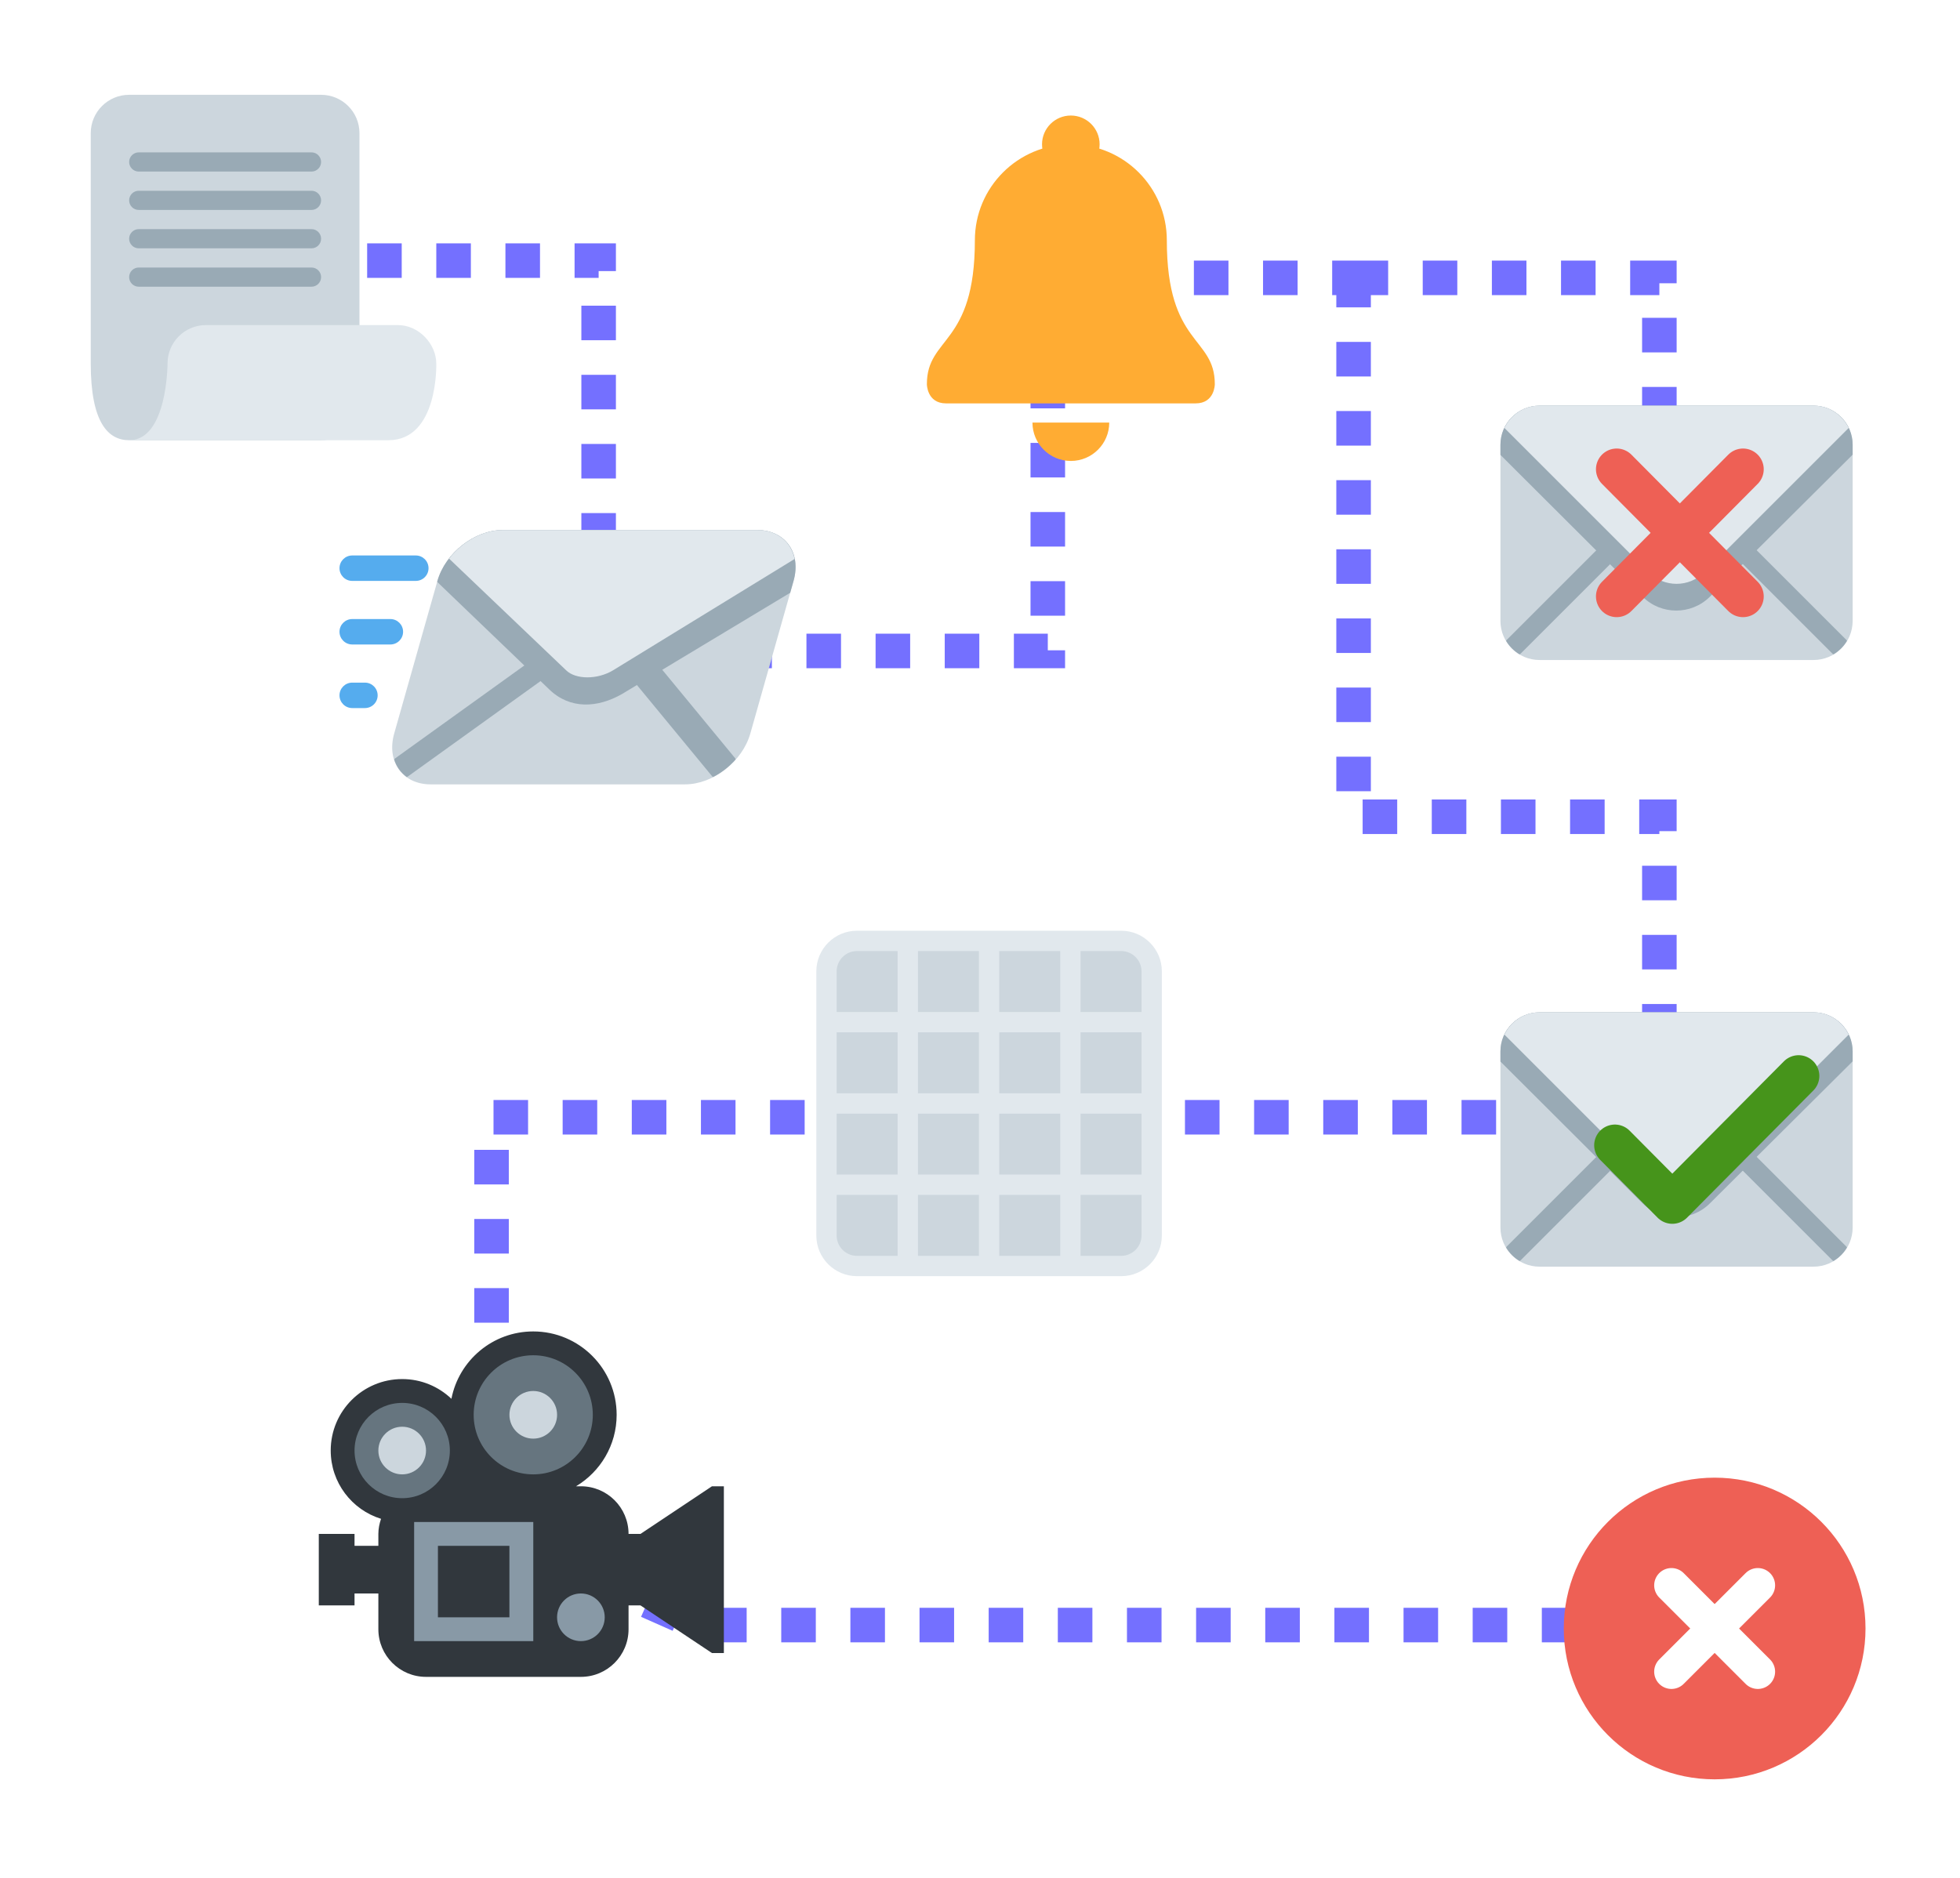<svg width="216" height="207" viewBox="0 0 216 207" fill="none" xmlns="http://www.w3.org/2000/svg">
<path d="M40.461 28.727H65.972V71.754H115.472V30.631H149.171M181.346 179.131H77.396L54.169 168.85V123.158H118.519H182.869V90.031H149.171V30.631M149.171 30.631H182.869V65.471" stroke="#7470FF" stroke-width="3.808" stroke-dasharray="3.81 3.81"/>
<g filter="url(#filter0_d_2008_3744)">
<path d="M47.226 62.632C47.226 63.406 46.598 64.034 45.824 64.034H38.816C38.042 64.034 37.414 63.406 37.414 62.632C37.414 61.858 38.042 61.23 38.816 61.23H45.824C46.598 61.23 47.226 61.858 47.226 62.632ZM44.422 69.641C44.422 70.414 43.795 71.042 43.021 71.042H38.816C38.042 71.042 37.414 70.414 37.414 69.641C37.414 68.867 38.042 68.239 38.816 68.239H43.021C43.795 68.239 44.422 68.867 44.422 69.641ZM41.619 76.649C41.619 77.424 40.991 78.051 40.217 78.051H38.816C38.042 78.051 37.414 77.424 37.414 76.649C37.414 75.874 38.042 75.247 38.816 75.247H40.217C40.991 75.247 41.619 75.874 41.619 76.649Z" fill="#55ACEE"/>
<path d="M82.69 80.854C81.813 83.951 78.59 86.461 75.494 86.461H47.46C44.364 86.461 42.566 83.951 43.443 80.854L48.206 64.034C49.083 60.938 52.304 58.427 55.401 58.427H83.435C86.531 58.427 88.331 60.938 87.453 64.034L82.69 80.854Z" fill="#CCD6DD"/>
<path d="M61.713 70.532L43.559 83.586C43.511 83.625 43.483 83.674 43.44 83.714C43.69 84.513 44.166 85.176 44.83 85.654C44.879 85.621 44.932 85.607 44.98 85.57L63.135 72.514C63.837 71.966 64.089 71.08 63.697 70.532C63.303 69.984 62.417 69.984 61.713 70.532ZM81.071 83.714C81.05 83.674 81.048 83.625 81.023 83.588L70.266 70.532C69.873 69.984 68.987 69.984 68.282 70.532C67.579 71.08 67.329 71.966 67.721 72.514L78.48 85.57C78.505 85.606 78.552 85.621 78.581 85.654C79.515 85.177 80.367 84.513 81.071 83.714Z" fill="#99AAB5"/>
<path d="M87.453 64.034C88.33 60.938 86.53 58.427 83.434 58.427H55.4C52.304 58.427 49.083 60.938 48.205 64.034L48.176 64.138L60.519 75.985C62.805 78.205 65.829 78.052 68.544 76.505L87.084 65.342L87.453 64.034Z" fill="#99AAB5"/>
<path d="M83.435 58.427H55.401C53.189 58.427 50.931 59.718 49.49 61.578L62.41 73.905C63.459 74.912 65.821 74.927 67.534 73.905L87.57 61.615C87.197 59.735 85.661 58.427 83.435 58.427Z" fill="#E1E8ED"/>
</g>
<g filter="url(#filter1_d_2008_3744)">
<path d="M204.17 135.313C204.17 137.694 202.238 139.626 199.857 139.626H169.666C167.285 139.626 165.354 137.694 165.354 135.313V115.905C165.354 113.523 167.285 111.592 169.666 111.592H199.857C202.238 111.592 204.17 113.523 204.17 115.905V135.313Z" fill="#CCD6DD"/>
<path d="M178.237 125.217L166.039 137.415C166.01 137.445 165.999 137.483 165.975 137.513C166.341 138.128 166.852 138.638 167.467 139.005C167.498 138.981 167.535 138.97 167.564 138.941L179.763 126.742C180.183 126.32 180.183 125.639 179.763 125.217C179.34 124.795 178.659 124.795 178.237 125.217ZM203.546 137.513C203.524 137.483 203.511 137.445 203.482 137.416L191.285 125.217C190.862 124.795 190.181 124.795 189.759 125.217C189.338 125.64 189.338 126.321 189.759 126.742L201.957 138.941C201.985 138.969 202.024 138.981 202.054 139.005C202.67 138.639 203.18 138.128 203.546 137.513Z" fill="#99AAB5"/>
<path d="M199.857 111.592H169.666C167.285 111.592 165.354 113.523 165.354 115.905V117.015L181.018 132.645C183.06 134.686 186.396 134.686 188.44 132.645L204.17 116.993V115.905C204.17 113.523 202.238 111.592 199.857 111.592Z" fill="#99AAB5"/>
<path d="M199.857 111.592H169.667C167.955 111.592 166.488 112.599 165.791 114.045L181.712 129.967C183.396 131.651 186.128 131.651 187.812 129.967L203.734 114.045C203.037 112.599 201.571 111.592 199.857 111.592Z" fill="#E1E8ED"/>
<path d="M198.215 118.601L184.296 132.617L177.969 126.246" stroke="#46941B" stroke-width="4.569" stroke-linecap="round" stroke-linejoin="round"/>
</g>
<g filter="url(#filter2_d_2008_3744)">
<path d="M204.17 68.44C204.17 70.822 202.238 72.753 199.857 72.753H169.666C167.285 72.753 165.354 70.822 165.354 68.44V49.032C165.354 46.65 167.285 44.719 169.666 44.719H199.857C202.238 44.719 204.17 46.65 204.17 49.032V68.44Z" fill="#CCD6DD"/>
<path d="M178.237 58.344L166.039 70.542C166.01 70.573 165.999 70.61 165.975 70.641C166.341 71.255 166.852 71.765 167.467 72.133C167.498 72.108 167.535 72.097 167.564 72.068L179.763 59.869C180.183 59.447 180.183 58.766 179.763 58.344C179.34 57.923 178.659 57.923 178.237 58.344ZM203.546 70.641C203.524 70.61 203.511 70.573 203.482 70.543L191.285 58.344C190.862 57.923 190.181 57.923 189.759 58.344C189.338 58.767 189.338 59.449 189.759 59.869L201.957 72.068C201.985 72.096 202.024 72.108 202.054 72.133C202.67 71.766 203.18 71.255 203.546 70.641Z" fill="#99AAB5"/>
<path d="M199.857 44.719H169.666C167.285 44.719 165.354 46.65 165.354 49.032V50.143L181.018 65.773C183.06 67.814 186.396 67.814 188.44 65.773L204.17 50.12V49.032C204.17 46.65 202.238 44.719 199.857 44.719Z" fill="#99AAB5"/>
<path d="M199.857 44.719H169.667C167.955 44.719 166.488 45.726 165.791 47.172L181.712 63.094C183.396 64.778 186.128 64.778 187.812 63.094L203.734 47.172C203.037 45.726 201.571 44.719 199.857 44.719Z" fill="#E1E8ED"/>
<path d="M192.086 51.727L178.166 65.744" stroke="#EE6055" stroke-width="4.569" stroke-linecap="round" stroke-linejoin="round"/>
<path d="M178.166 51.727L192.086 65.744" stroke="#EE6055" stroke-width="4.569" stroke-linecap="round" stroke-linejoin="round"/>
</g>
<g filter="url(#filter3_d_2008_3744)">
<path d="M128.589 26.485C128.589 38.12 133.877 37.062 133.877 42.35C133.877 42.35 133.877 44.466 131.762 44.466H104.262C102.146 44.466 102.146 42.35 102.146 42.35C102.146 37.062 107.435 38.12 107.435 26.485C107.435 20.645 112.17 15.908 118.012 15.908C123.853 15.908 128.589 20.645 128.589 26.485Z" fill="#FFAC33"/>
<path d="M118.009 19.081C119.761 19.081 121.182 17.66 121.182 15.908C121.182 14.155 119.761 12.735 118.009 12.735C116.257 12.735 114.836 14.155 114.836 15.908C114.836 17.66 116.257 19.081 118.009 19.081Z" fill="#FFAC33"/>
<path d="M118.012 50.811C120.348 50.811 122.243 48.917 122.243 46.581H113.781C113.781 48.917 115.676 50.811 118.012 50.811Z" fill="#FFAC33"/>
</g>
<g filter="url(#filter4_d_2008_3744)">
<path d="M188.961 195.377C197.723 195.377 204.826 188.274 204.826 179.511C204.826 170.749 197.723 163.646 188.961 163.646C180.199 163.646 173.096 170.749 173.096 179.511C173.096 188.274 180.199 195.377 188.961 195.377Z" fill="#EE6055" stroke="#EE6055" stroke-width="1.523" stroke-linecap="round" stroke-linejoin="round"/>
<path d="M193.72 174.752L184.201 184.271" stroke="white" stroke-width="3.808" stroke-linecap="round" stroke-linejoin="round"/>
<path d="M184.201 174.752L193.72 184.271" stroke="white" stroke-width="3.808" stroke-linecap="round" stroke-linejoin="round"/>
</g>
<g filter="url(#filter5_d_2008_3744)">
<path d="M39.071 169.087V170.4H41.697V169.087C41.697 168.501 41.815 167.948 41.992 167.422C38.78 166.428 36.446 163.433 36.446 159.894C36.446 155.543 39.974 152.016 44.324 152.016C46.429 152.016 48.335 152.846 49.748 154.191C50.571 149.96 54.295 146.766 58.766 146.766C63.842 146.766 67.957 150.881 67.957 155.957C67.957 159.306 66.159 162.229 63.48 163.835H64.017C66.918 163.835 69.269 166.186 69.269 169.087H70.582L78.46 163.835H79.773V182.217H78.46L70.582 176.965H69.269V179.591C69.269 182.491 66.918 184.843 64.017 184.843H46.949C44.048 184.843 41.697 182.491 41.697 179.591V175.652H39.071V176.965H35.132V169.087H39.071Z" fill="#31373D"/>
<path d="M52.2 155.957C52.2 159.582 55.14 162.522 58.765 162.522C62.39 162.522 65.33 159.582 65.33 155.957C65.33 152.331 62.39 149.392 58.765 149.392C55.14 149.392 52.2 152.33 52.2 155.957Z" fill="#66757F"/>
<path d="M58.767 158.583C57.316 158.583 56.141 157.407 56.141 155.957C56.141 154.506 57.316 153.331 58.767 153.331C60.217 153.331 61.393 154.506 61.393 155.957C61.393 157.407 60.217 158.583 58.767 158.583Z" fill="#CCD6DD"/>
<path d="M44.324 165.148C41.424 165.148 39.072 162.796 39.072 159.896C39.072 156.995 41.424 154.644 44.324 154.644C47.225 154.644 49.576 156.995 49.576 159.896C49.576 162.796 47.225 165.148 44.324 165.148Z" fill="#66757F"/>
<path d="M44.323 162.522C42.873 162.522 41.697 161.346 41.697 159.896C41.697 158.445 42.873 157.27 44.323 157.27C45.773 157.27 46.949 158.445 46.949 159.896C46.949 161.346 45.773 162.522 44.323 162.522Z" fill="#CCD6DD"/>
<path d="M58.77 167.773H45.64V180.903H58.77V167.773Z" fill="#8899A6"/>
<path d="M56.139 170.4H48.261V178.278H56.139V170.4Z" fill="#31373D"/>
<path d="M64.017 180.903C62.566 180.903 61.391 179.728 61.391 178.277C61.391 176.827 62.566 175.651 64.017 175.651C65.467 175.651 66.643 176.827 66.643 178.277C66.643 179.728 65.467 180.903 64.017 180.903Z" fill="#8899A6"/>
</g>
<g filter="url(#filter6_d_2008_3744)">
<path d="M39.615 44.296C39.615 46.633 37.721 48.527 35.385 48.527H14.231C11.894 48.527 10 46.544 10 40.066V14.681C10 12.345 11.894 10.45 14.231 10.45H35.385C37.721 10.45 39.615 12.345 39.615 14.681V44.296Z" fill="#CCD6DD"/>
<path d="M42.79 48.527H14.232C18.463 48.527 18.463 40.065 18.463 40.065C18.463 37.729 20.358 35.834 22.694 35.834H43.848C46.184 35.834 48.079 37.95 48.079 40.065C48.079 40.065 48.343 48.527 42.79 48.527Z" fill="#E1E8ED"/>
<path d="M35.386 17.854C35.386 18.438 34.913 18.912 34.329 18.912H15.29C14.706 18.912 14.232 18.438 14.232 17.854C14.232 17.27 14.706 16.796 15.29 16.796H34.329C34.913 16.796 35.386 17.27 35.386 17.854ZM35.386 22.085C35.386 22.669 34.913 23.142 34.329 23.142H15.29C14.706 23.142 14.232 22.669 14.232 22.085C14.232 21.501 14.706 21.027 15.29 21.027H34.329C34.913 21.027 35.386 21.501 35.386 22.085ZM35.386 26.316C35.386 26.899 34.913 27.373 34.329 27.373H15.29C14.706 27.373 14.232 26.899 14.232 26.316C14.232 25.732 14.706 25.258 15.29 25.258H34.329C34.913 25.258 35.386 25.732 35.386 26.316ZM35.386 30.546C35.386 31.131 34.913 31.604 34.329 31.604H15.29C14.706 31.604 14.232 31.131 14.232 30.546C14.232 29.962 14.706 29.489 15.29 29.489H34.329C34.913 29.489 35.386 29.962 35.386 30.546Z" fill="#99AAB5"/>
</g>
<path d="M123.559 103.716H94.442C92.586 103.716 91.082 105.22 91.082 107.076V136.194C91.082 138.049 92.586 139.553 94.442 139.553H123.559C125.415 139.553 126.919 138.049 126.919 136.194V107.076C126.919 105.22 125.415 103.716 123.559 103.716Z" fill="#CCD6DD"/>
<path d="M123.56 102.596H94.442C91.969 102.596 89.963 104.602 89.963 107.076V136.193C89.963 138.667 91.969 140.673 94.442 140.673H123.56C126.034 140.673 128.04 138.667 128.04 136.193V107.076C128.04 104.602 126.034 102.596 123.56 102.596ZM123.56 104.836C124.795 104.836 125.8 105.841 125.8 107.076V111.555H119.081V104.836H123.56ZM119.081 122.755H125.8V129.474H119.081V122.755ZM119.081 120.515V113.795H125.8V120.515H119.081ZM116.841 104.836V111.555H110.121V104.836H116.841ZM110.121 113.795H116.841V120.515H110.121V113.795ZM110.121 122.755H116.841V129.474H110.121V122.755ZM107.881 104.836V111.555H101.162V104.836H107.881ZM101.162 113.795H107.881V120.515H101.162V113.795ZM101.162 122.755H107.881V129.474H101.162V122.755ZM92.203 107.076C92.203 105.841 93.207 104.836 94.442 104.836H98.922V111.555H92.203V107.076ZM92.203 113.795H98.922V120.515H92.203V113.795ZM92.203 122.755H98.922V129.474H92.203V122.755ZM94.442 138.433C93.207 138.433 92.203 137.429 92.203 136.193V131.714H98.922V138.433H94.442ZM101.162 138.433V131.714H107.881V138.433H101.162ZM110.121 138.433V131.714H116.841V138.433H110.121ZM123.56 138.433H119.081V131.714H125.8V136.193C125.8 137.429 124.795 138.433 123.56 138.433Z" fill="#E1E8ED"/>
<defs>
<filter id="filter0_d_2008_3744" x="27.414" y="48.427" width="70.262" height="48.034" filterUnits="userSpaceOnUse" color-interpolation-filters="sRGB">
<feFlood flood-opacity="0" result="BackgroundImageFix"/>
<feColorMatrix in="SourceAlpha" type="matrix" values="0 0 0 0 0 0 0 0 0 0 0 0 0 0 0 0 0 0 127 0" result="hardAlpha"/>
<feOffset/>
<feGaussianBlur stdDeviation="5"/>
<feColorMatrix type="matrix" values="0 0 0 0 0 0 0 0 0 0 0 0 0 0 0 0 0 0 0.25 0"/>
<feBlend mode="normal" in2="BackgroundImageFix" result="effect1_dropShadow_2008_3744"/>
<feBlend mode="normal" in="SourceGraphic" in2="effect1_dropShadow_2008_3744" result="shape"/>
</filter>
<filter id="filter1_d_2008_3744" x="155.354" y="101.592" width="58.816" height="48.034" filterUnits="userSpaceOnUse" color-interpolation-filters="sRGB">
<feFlood flood-opacity="0" result="BackgroundImageFix"/>
<feColorMatrix in="SourceAlpha" type="matrix" values="0 0 0 0 0 0 0 0 0 0 0 0 0 0 0 0 0 0 127 0" result="hardAlpha"/>
<feOffset/>
<feGaussianBlur stdDeviation="5"/>
<feColorMatrix type="matrix" values="0 0 0 0 0 0 0 0 0 0 0 0 0 0 0 0 0 0 0.25 0"/>
<feBlend mode="normal" in2="BackgroundImageFix" result="effect1_dropShadow_2008_3744"/>
<feBlend mode="normal" in="SourceGraphic" in2="effect1_dropShadow_2008_3744" result="shape"/>
</filter>
<filter id="filter2_d_2008_3744" x="155.354" y="34.719" width="58.816" height="48.034" filterUnits="userSpaceOnUse" color-interpolation-filters="sRGB">
<feFlood flood-opacity="0" result="BackgroundImageFix"/>
<feColorMatrix in="SourceAlpha" type="matrix" values="0 0 0 0 0 0 0 0 0 0 0 0 0 0 0 0 0 0 127 0" result="hardAlpha"/>
<feOffset/>
<feGaussianBlur stdDeviation="5"/>
<feColorMatrix type="matrix" values="0 0 0 0 0 0 0 0 0 0 0 0 0 0 0 0 0 0 0.25 0"/>
<feBlend mode="normal" in2="BackgroundImageFix" result="effect1_dropShadow_2008_3744"/>
<feBlend mode="normal" in="SourceGraphic" in2="effect1_dropShadow_2008_3744" result="shape"/>
</filter>
<filter id="filter3_d_2008_3744" x="92.147" y="2.735" width="51.73" height="58.077" filterUnits="userSpaceOnUse" color-interpolation-filters="sRGB">
<feFlood flood-opacity="0" result="BackgroundImageFix"/>
<feColorMatrix in="SourceAlpha" type="matrix" values="0 0 0 0 0 0 0 0 0 0 0 0 0 0 0 0 0 0 127 0" result="hardAlpha"/>
<feOffset/>
<feGaussianBlur stdDeviation="5"/>
<feColorMatrix type="matrix" values="0 0 0 0 0 0 0 0 0 0 0 0 0 0 0 0 0 0 0.25 0"/>
<feBlend mode="normal" in2="BackgroundImageFix" result="effect1_dropShadow_2008_3744"/>
<feBlend mode="normal" in="SourceGraphic" in2="effect1_dropShadow_2008_3744" result="shape"/>
</filter>
<filter id="filter4_d_2008_3744" x="159.924" y="150.473" width="58.076" height="58.077" filterUnits="userSpaceOnUse" color-interpolation-filters="sRGB">
<feFlood flood-opacity="0" result="BackgroundImageFix"/>
<feColorMatrix in="SourceAlpha" type="matrix" values="0 0 0 0 0 0 0 0 0 0 0 0 0 0 0 0 0 0 127 0" result="hardAlpha"/>
<feOffset/>
<feGaussianBlur stdDeviation="5"/>
<feColorMatrix type="matrix" values="0 0 0 0 0 0 0 0 0 0 0 0 0 0 0 0 0 0 0.25 0"/>
<feBlend mode="normal" in2="BackgroundImageFix" result="effect1_dropShadow_2008_3744"/>
<feBlend mode="normal" in="SourceGraphic" in2="effect1_dropShadow_2008_3744" result="shape"/>
</filter>
<filter id="filter5_d_2008_3744" x="25.131" y="136.766" width="64.643" height="58.077" filterUnits="userSpaceOnUse" color-interpolation-filters="sRGB">
<feFlood flood-opacity="0" result="BackgroundImageFix"/>
<feColorMatrix in="SourceAlpha" type="matrix" values="0 0 0 0 0 0 0 0 0 0 0 0 0 0 0 0 0 0 127 0" result="hardAlpha"/>
<feOffset/>
<feGaussianBlur stdDeviation="5"/>
<feColorMatrix type="matrix" values="0 0 0 0 0 0 0 0 0 0 0 0 0 0 0 0 0 0 0.25 0"/>
<feBlend mode="normal" in2="BackgroundImageFix" result="effect1_dropShadow_2008_3744"/>
<feBlend mode="normal" in="SourceGraphic" in2="effect1_dropShadow_2008_3744" result="shape"/>
</filter>
<filter id="filter6_d_2008_3744" x="0" y="0.45" width="58.08" height="58.077" filterUnits="userSpaceOnUse" color-interpolation-filters="sRGB">
<feFlood flood-opacity="0" result="BackgroundImageFix"/>
<feColorMatrix in="SourceAlpha" type="matrix" values="0 0 0 0 0 0 0 0 0 0 0 0 0 0 0 0 0 0 127 0" result="hardAlpha"/>
<feOffset/>
<feGaussianBlur stdDeviation="5"/>
<feColorMatrix type="matrix" values="0 0 0 0 0 0 0 0 0 0 0 0 0 0 0 0 0 0 0.25 0"/>
<feBlend mode="normal" in2="BackgroundImageFix" result="effect1_dropShadow_2008_3744"/>
<feBlend mode="normal" in="SourceGraphic" in2="effect1_dropShadow_2008_3744" result="shape"/>
</filter>
</defs>
</svg>
